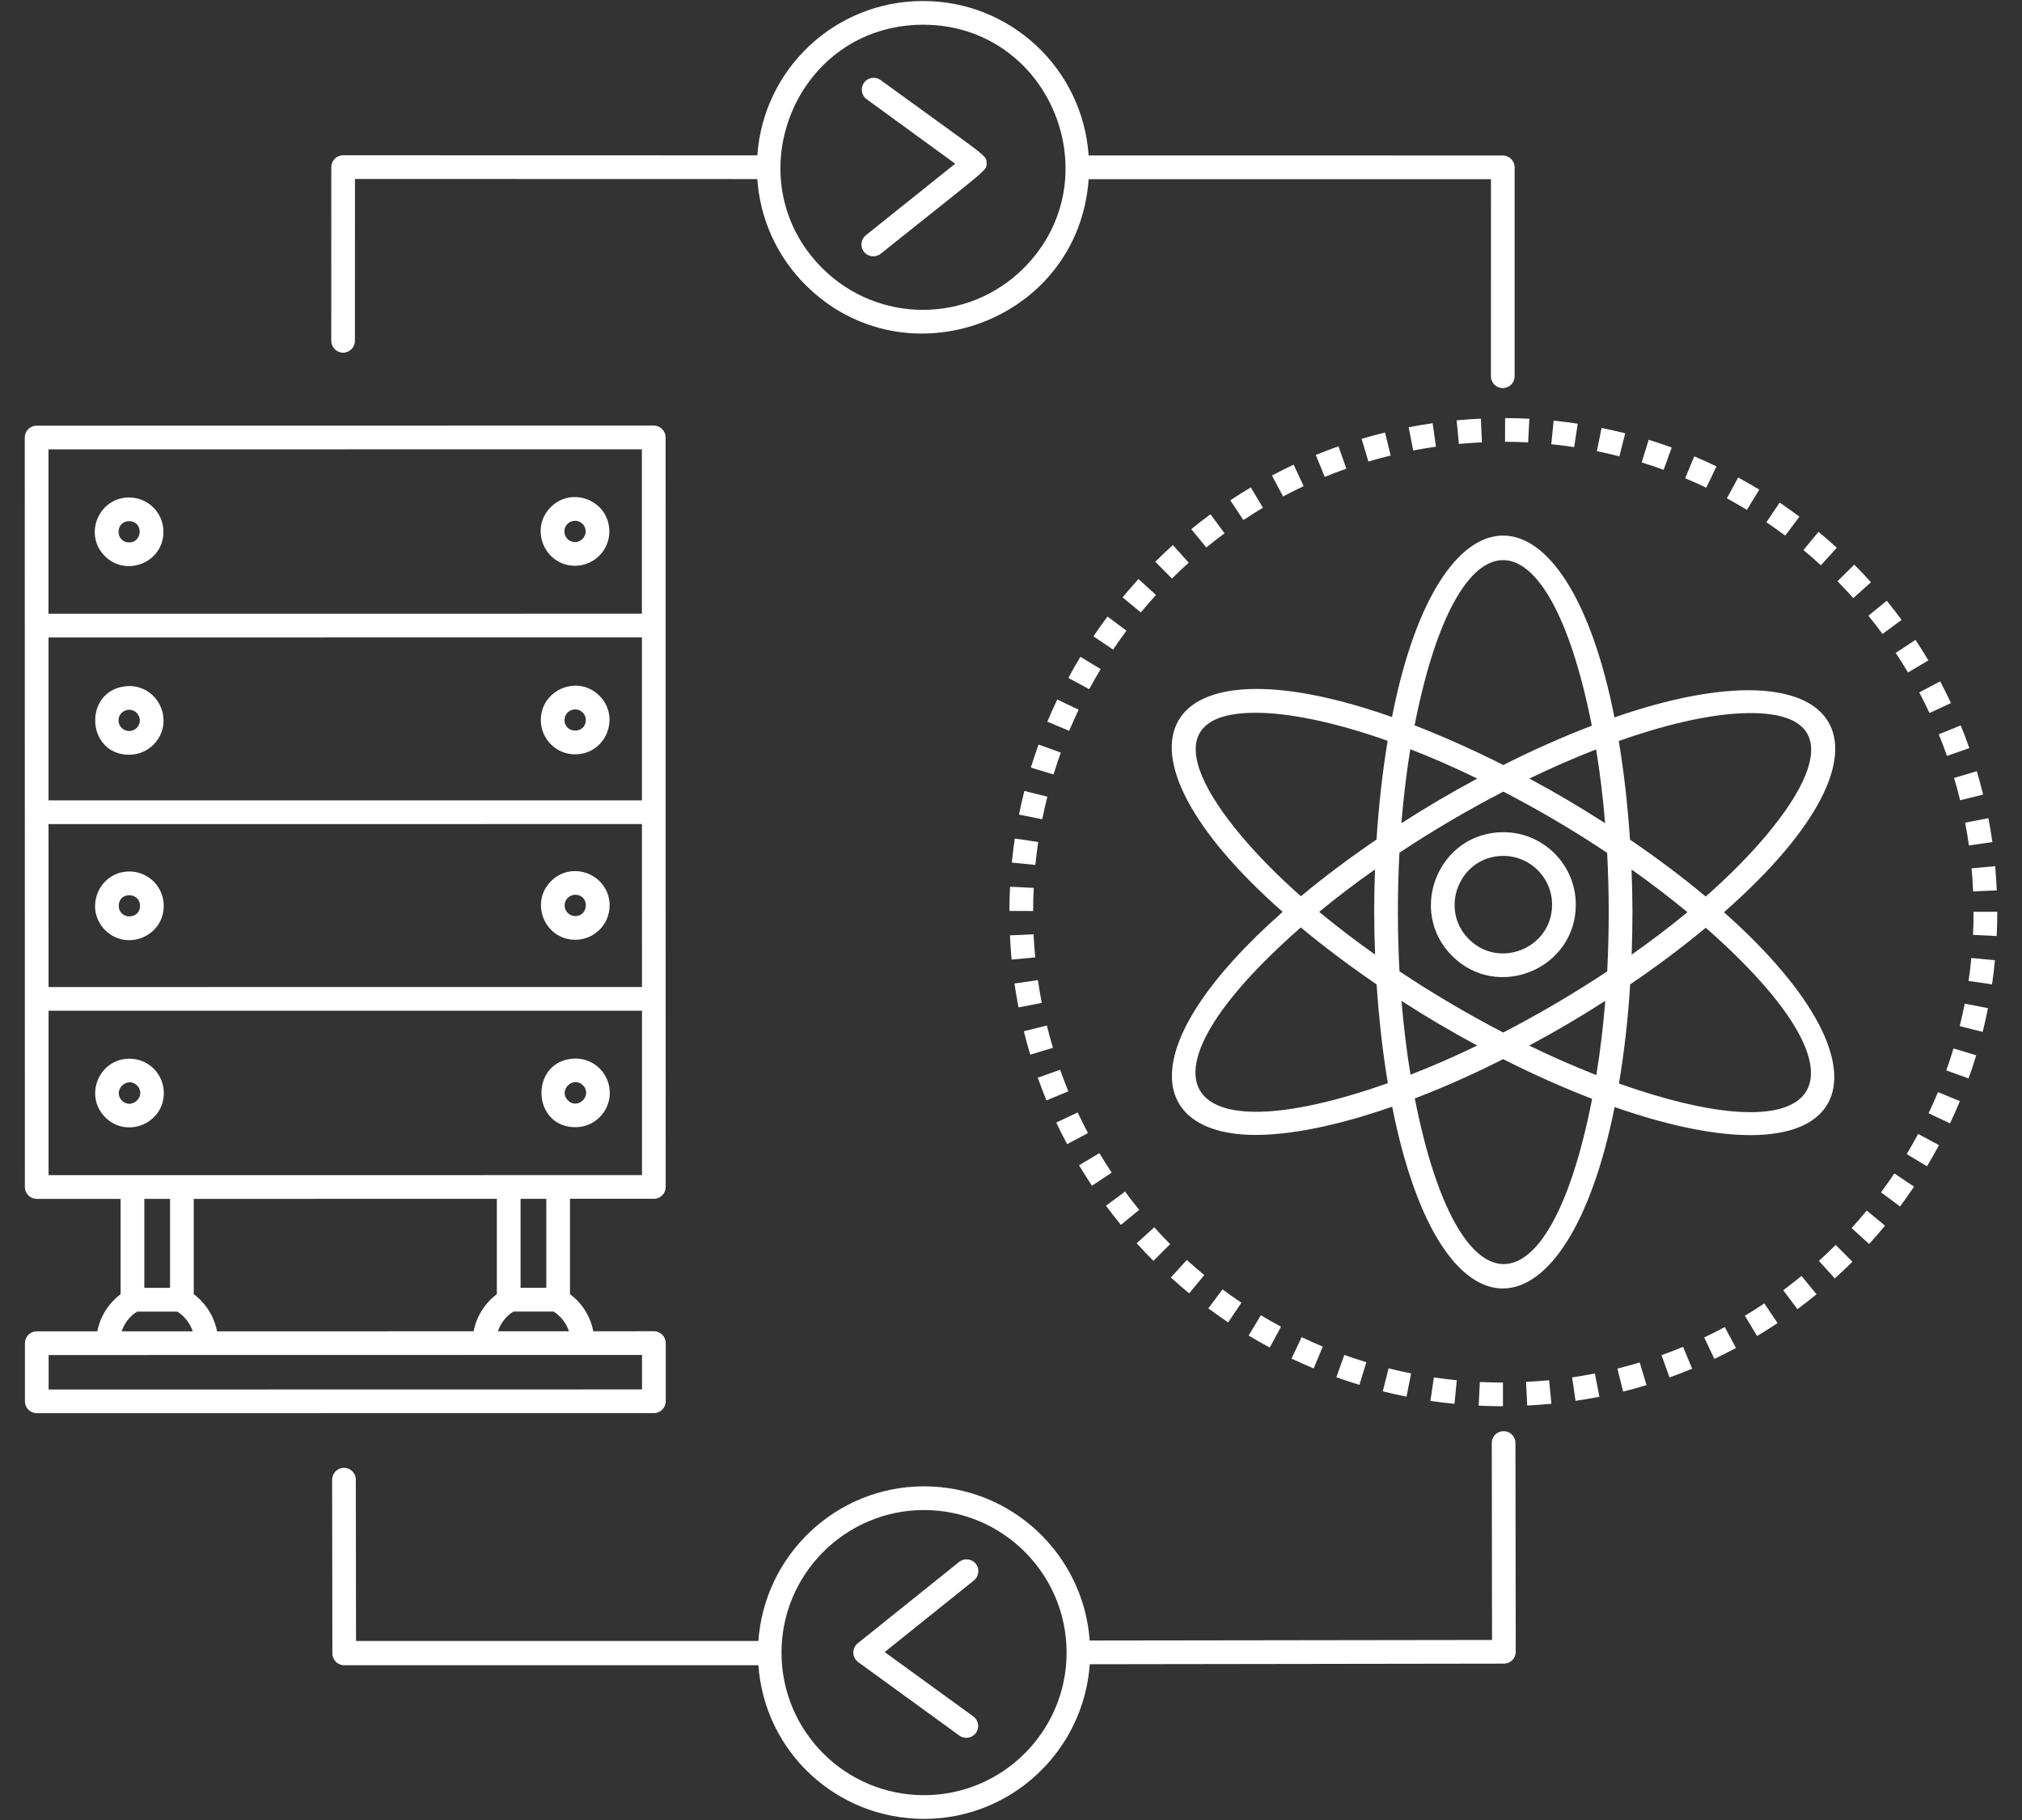 <svg width="40" height="36" viewBox="0 0 40 36" fill="none" xmlns="http://www.w3.org/2000/svg">
<rect x="0" y="0" width="40" height="36" fill="#333333" stroke="none"/>
<path d="M2.554 9.84C1.95 9.84 1.648 10.574 2.074 11C2.498 11.422 3.234 11.127 3.233 10.519C3.233 10.143 2.929 9.84 2.554 9.84ZM2.555 10.729C2.277 10.73 2.275 10.309 2.554 10.309C2.835 10.307 2.83 10.728 2.555 10.729Z" fill="white"/>
<path d="M10.895 10.031C10.466 10.461 10.776 11.191 11.376 11.191C11.757 11.189 12.055 10.881 12.054 10.511C12.054 9.904 11.318 9.607 10.895 10.031ZM11.524 10.66C11.446 10.738 11.334 10.722 11.376 10.722C11.259 10.722 11.165 10.628 11.165 10.512C11.165 10.323 11.393 10.232 11.524 10.363C11.591 10.429 11.586 10.511 11.586 10.511C11.586 10.567 11.564 10.62 11.524 10.66Z" fill="white"/>
<path d="M2.555 13.57C1.641 13.595 1.677 14.929 2.556 14.929C2.743 14.928 2.911 14.854 3.036 14.729C3.464 14.301 3.156 13.57 2.555 13.57ZM2.705 14.398C2.626 14.476 2.515 14.46 2.556 14.46C2.44 14.46 2.345 14.367 2.345 14.25C2.345 14.061 2.573 13.97 2.704 14.101C2.786 14.183 2.787 14.316 2.705 14.398Z" fill="white"/>
<path d="M10.699 14.243C10.699 14.618 11.003 14.922 11.379 14.921C11.987 14.919 12.282 14.185 11.858 13.762C11.43 13.334 10.699 13.642 10.699 14.243ZM11.168 14.242C11.168 14.054 11.396 13.963 11.527 14.093C11.594 14.16 11.589 14.242 11.589 14.242C11.589 14.52 11.168 14.521 11.168 14.242Z" fill="white"/>
<path d="M2.56 17.238C1.955 17.239 1.655 17.973 2.08 18.398C2.505 18.823 3.24 18.523 3.239 17.917C3.239 17.542 2.935 17.238 2.56 17.238ZM2.35 17.918C2.349 17.63 2.77 17.645 2.77 17.917C2.771 18.196 2.35 18.196 2.35 17.918Z" fill="white"/>
<path d="M10.9 17.43C10.475 17.855 10.776 18.589 11.381 18.589C11.762 18.587 12.06 18.28 12.06 17.909C12.059 17.308 11.326 17.003 10.9 17.43ZM11.381 18.12C11.194 18.121 11.099 17.893 11.231 17.761C11.31 17.683 11.421 17.699 11.38 17.699C11.663 17.699 11.654 18.119 11.381 18.12Z" fill="white"/>
<path d="M2.562 20.941C1.954 20.942 1.658 21.678 2.082 22.101C2.509 22.527 3.241 22.222 3.241 21.62C3.241 21.245 2.937 20.941 2.562 20.941ZM2.413 21.77C2.217 21.573 2.514 21.276 2.711 21.472C2.908 21.668 2.61 21.965 2.413 21.77Z" fill="white"/>
<path d="M11.383 20.938C10.477 20.954 10.497 22.296 11.384 22.296C11.571 22.295 11.739 22.222 11.864 22.097C12.08 21.881 12.063 21.616 12.063 21.616C12.062 21.241 11.758 20.937 11.383 20.938ZM11.235 21.765C11.038 21.569 11.336 21.272 11.532 21.468C11.728 21.664 11.433 21.963 11.235 21.765Z" fill="white"/>
<path d="M12.936 27.952C13.065 27.951 13.17 27.846 13.17 27.717L13.17 26.567C13.17 26.438 13.065 26.332 12.935 26.332L11.737 26.333C11.679 26.039 11.517 25.778 11.276 25.599L11.276 23.712C11.277 23.712 12.936 23.712 12.936 23.712C13.065 23.712 13.169 23.607 13.169 23.478C13.169 19.831 13.168 16.824 13.167 8.652C13.167 8.523 13.062 8.418 12.933 8.418L0.725 8.42C0.725 8.42 0.724 8.42 0.724 8.42C0.595 8.42 0.49 8.525 0.49 8.654C0.491 11.774 0.491 15.347 0.492 23.48C0.492 23.609 0.597 23.714 0.727 23.714L2.386 23.714L2.386 25.6C2.146 25.779 1.983 26.041 1.925 26.334C1.924 26.334 0.726 26.334 0.726 26.334C0.597 26.334 0.493 26.439 0.493 26.568L0.493 27.719C0.493 27.848 0.598 27.953 0.727 27.953L12.935 27.952C12.935 27.952 12.936 27.952 12.936 27.952ZM0.959 8.889L12.698 8.887L12.698 12.139C11 12.139 2.664 12.14 0.959 12.14L0.959 8.889ZM0.96 12.609C2.658 12.609 10.994 12.608 12.699 12.608L12.699 15.831C11.001 15.831 2.665 15.832 0.96 15.832L0.96 12.609ZM0.96 16.301C2.658 16.301 10.995 16.3 12.699 16.3L12.7 19.523C11.002 19.523 2.665 19.524 0.961 19.524L0.96 16.301ZM0.961 23.245L0.961 19.993C2.659 19.993 10.995 19.992 12.7 19.992L12.7 23.244C10.149 23.244 3.31 23.245 0.961 23.245ZM10.95 25.942C11.095 26.034 11.202 26.172 11.256 26.333L9.85 26.333C9.903 26.173 10.01 26.034 10.156 25.942H10.95ZM10.298 25.473L10.298 23.713H10.807L10.807 25.473H10.298ZM9.829 23.713L9.829 25.599C9.589 25.778 9.426 26.04 9.369 26.333L4.294 26.334C4.236 26.041 4.073 25.779 3.833 25.6L3.833 23.714L9.829 23.713ZM3.506 25.943C3.652 26.035 3.759 26.174 3.813 26.334L2.407 26.334C2.46 26.174 2.567 26.035 2.713 25.943H3.506ZM2.855 25.474L2.855 23.714C2.884 23.714 3.335 23.714 3.364 23.714L3.364 25.474H2.855ZM12.701 27.483L0.962 27.485V26.803C1.225 26.803 11.988 26.801 12.701 26.801V27.483Z" fill="white"/>
<path d="M6.787 6.976C6.916 6.976 7.021 6.871 7.021 6.742L7.022 3.54L14.981 3.542C15.037 4.332 15.367 5.068 15.933 5.634C17.908 7.61 21.338 6.367 21.536 3.544L29.495 3.545L29.494 7.442C29.494 7.572 29.599 7.677 29.728 7.677C29.858 7.677 29.963 7.572 29.963 7.442L29.963 3.311C29.963 3.181 29.859 3.076 29.729 3.076L21.536 3.075C21.416 1.355 19.988 0.015 18.25 0.02C16.518 0.024 15.102 1.361 14.982 3.073L6.788 3.071H6.787C6.658 3.072 6.554 3.176 6.554 3.306L6.553 6.742C6.553 6.871 6.658 6.976 6.787 6.976ZM18.259 0.489C20.781 0.489 22.013 3.544 20.252 5.303C19.151 6.404 17.366 6.405 16.264 5.302C14.512 3.55 15.724 0.495 18.259 0.489Z" fill="white"/>
<path d="M29.744 28.309C29.615 28.309 29.51 28.414 29.511 28.543L29.516 32.439L21.557 32.45C21.433 30.746 20.01 29.398 18.276 29.4C18.273 29.4 18.27 29.4 18.267 29.4C16.537 29.407 15.122 30.758 15.003 32.459H7.043L7.039 29.268C7.039 29.139 6.934 29.034 6.804 29.034C6.675 29.034 6.57 29.14 6.57 29.269L6.575 32.705C6.575 32.834 6.68 32.939 6.81 32.939H15.003C15.127 34.667 16.562 35.98 18.285 35.978C18.288 35.978 18.291 35.978 18.294 35.978C20.024 35.971 21.439 34.62 21.558 32.919L29.751 32.907H29.751C29.881 32.907 29.985 32.802 29.985 32.673L29.979 28.543C29.979 28.413 29.874 28.308 29.744 28.309ZM18.292 35.509C18.289 35.509 18.287 35.509 18.284 35.509C16.726 35.511 15.462 34.251 15.46 32.693C15.458 31.14 16.717 29.875 18.269 29.869C18.271 29.869 18.274 29.869 18.276 29.869C19.831 29.867 21.098 31.13 21.1 32.685C21.102 34.237 19.843 35.502 18.292 35.509Z" fill="white"/>
<path d="M25.75 26.449L25.549 26.873C25.693 26.941 25.841 27.007 25.988 27.068L26.168 26.636C26.028 26.578 25.888 26.515 25.75 26.449Z" fill="white"/>
<path d="M26.594 26.801L26.436 27.242C26.586 27.296 26.74 27.347 26.893 27.393L27.029 26.945C26.884 26.901 26.737 26.852 26.594 26.801Z" fill="white"/>
<path d="M24.943 26.016L24.701 26.417C24.837 26.499 24.978 26.579 25.119 26.655L25.341 26.242C25.207 26.17 25.073 26.094 24.943 26.016Z" fill="white"/>
<path d="M27.469 27.066L27.355 27.521C27.51 27.56 27.668 27.595 27.824 27.626L27.915 27.167C27.767 27.137 27.617 27.103 27.469 27.066Z" fill="white"/>
<path d="M28.366 27.246L28.297 27.71C28.454 27.733 28.614 27.753 28.773 27.768L28.819 27.302C28.668 27.287 28.515 27.268 28.366 27.246Z" fill="white"/>
<path d="M29.732 27.347C29.579 27.347 29.426 27.343 29.275 27.336L29.252 27.804C29.41 27.812 29.572 27.816 29.732 27.816L29.732 27.347Z" fill="white"/>
<path d="M20.719 14.275L21.151 14.456C21.21 14.315 21.273 14.174 21.338 14.038L20.915 13.836C20.847 13.979 20.781 14.127 20.719 14.275Z" fill="white"/>
<path d="M21.135 13.41L21.547 13.632C21.619 13.499 21.696 13.365 21.774 13.235L21.373 12.992C21.291 13.129 21.21 13.27 21.135 13.41Z" fill="white"/>
<path d="M22.868 11.769L22.522 11.453C22.415 11.571 22.308 11.693 22.207 11.816L22.568 12.114C22.665 11.998 22.766 11.881 22.868 11.769Z" fill="white"/>
<path d="M21.631 12.587L22.02 12.849C22.105 12.723 22.194 12.597 22.285 12.476L21.909 12.195C21.814 12.322 21.72 12.454 21.631 12.587Z" fill="white"/>
<path d="M24.184 25.504L23.904 25.88C24.032 25.975 24.164 26.068 24.296 26.157L24.558 25.768C24.432 25.684 24.306 25.595 24.184 25.504Z" fill="white"/>
<path d="M38.776 15.829L39.231 15.717C39.193 15.563 39.151 15.407 39.106 15.254L38.656 15.388C38.7 15.533 38.74 15.682 38.776 15.829Z" fill="white"/>
<path d="M33.956 9.225C33.812 9.156 33.665 9.089 33.517 9.027L33.336 9.46C33.476 9.518 33.617 9.582 33.754 9.647L33.956 9.225Z" fill="white"/>
<path d="M34.802 9.685C34.666 9.602 34.525 9.521 34.385 9.445L34.162 9.857C34.295 9.93 34.429 10.006 34.559 10.085L34.802 9.685Z" fill="white"/>
<path d="M33.071 8.852C32.92 8.797 32.767 8.746 32.614 8.699L32.477 9.147C32.621 9.192 32.767 9.241 32.911 9.293L33.071 8.852Z" fill="white"/>
<path d="M32.151 8.571C31.997 8.532 31.839 8.496 31.683 8.465L31.59 8.924C31.739 8.954 31.889 8.989 32.035 9.026L32.151 8.571Z" fill="white"/>
<path d="M35.597 10.22C35.47 10.125 35.339 10.031 35.206 9.941L34.943 10.33C35.07 10.415 35.195 10.504 35.316 10.595L35.597 10.22Z" fill="white"/>
<path d="M31.211 8.38C31.054 8.357 30.894 8.336 30.735 8.32L30.688 8.787C30.839 8.802 30.992 8.821 31.141 8.844L31.211 8.38Z" fill="white"/>
<path d="M20.393 15.183L20.841 15.32C20.885 15.176 20.934 15.029 20.985 14.886L20.545 14.727C20.49 14.877 20.439 15.031 20.393 15.183Z" fill="white"/>
<path d="M37.24 12.54L37.618 12.262C37.524 12.134 37.425 12.007 37.325 11.883L36.961 12.179C37.057 12.297 37.151 12.418 37.24 12.54Z" fill="white"/>
<path d="M36.337 10.835C36.219 10.727 36.097 10.621 35.975 10.52L35.676 10.88C35.792 10.976 35.908 11.078 36.021 11.181L36.337 10.835Z" fill="white"/>
<path d="M37.745 13.302L38.148 13.062C38.066 12.925 37.98 12.789 37.893 12.656L37.502 12.915C37.585 13.041 37.667 13.171 37.745 13.302Z" fill="white"/>
<path d="M38.17 14.104L38.595 13.906C38.527 13.762 38.455 13.617 38.381 13.477L37.967 13.696C38.037 13.829 38.106 13.967 38.17 14.104Z" fill="white"/>
<path d="M38.516 14.952L38.958 14.797C38.905 14.646 38.848 14.495 38.787 14.348L38.353 14.525C38.411 14.665 38.465 14.809 38.516 14.952Z" fill="white"/>
<path d="M37.012 11.517C36.906 11.399 36.795 11.281 36.683 11.168L36.35 11.498C36.456 11.605 36.562 11.717 36.663 11.83L37.012 11.517Z" fill="white"/>
<path d="M32.869 26.805L33.027 27.246C33.177 27.193 33.328 27.134 33.475 27.074L33.295 26.641C33.155 26.698 33.012 26.754 32.869 26.805Z" fill="white"/>
<path d="M33.713 26.455L33.914 26.879C34.058 26.811 34.202 26.738 34.342 26.663L34.12 26.25C33.988 26.321 33.85 26.39 33.713 26.455Z" fill="white"/>
<path d="M31.996 27.071L32.109 27.526C32.265 27.487 32.42 27.444 32.572 27.398L32.437 26.949C32.292 26.993 32.144 27.034 31.996 27.071Z" fill="white"/>
<path d="M34.518 26.026L34.759 26.427C34.895 26.346 35.032 26.259 35.164 26.171L34.903 25.781C34.778 25.865 34.648 25.948 34.518 26.026Z" fill="white"/>
<path d="M31.1 27.245L31.168 27.709C31.325 27.686 31.485 27.659 31.641 27.628L31.55 27.168C31.401 27.197 31.25 27.223 31.1 27.245Z" fill="white"/>
<path d="M38.95 16.723L39.414 16.657C39.392 16.5 39.365 16.34 39.335 16.184L38.875 16.272C38.904 16.421 38.929 16.573 38.95 16.723Z" fill="white"/>
<path d="M29.773 8.738C29.926 8.739 30.08 8.743 30.23 8.751L30.255 8.283C30.097 8.275 29.935 8.27 29.775 8.27L29.773 8.738Z" fill="white"/>
<path d="M39.033 17.632L39.501 17.612C39.494 17.452 39.483 17.291 39.469 17.133L39.002 17.176C39.016 17.326 39.026 17.48 39.033 17.632Z" fill="white"/>
<path d="M30.189 27.334L30.212 27.802C30.372 27.794 30.533 27.782 30.691 27.767L30.645 27.301C30.496 27.315 30.342 27.326 30.189 27.334Z" fill="white"/>
<path d="M35.277 25.52L35.557 25.896C35.685 25.801 35.812 25.702 35.935 25.601L35.638 25.238C35.521 25.334 35.399 25.429 35.277 25.52Z" fill="white"/>
<path d="M38.943 19.403L39.407 19.471C39.43 19.314 39.45 19.154 39.465 18.994L38.998 18.949C38.984 19.101 38.965 19.254 38.943 19.403Z" fill="white"/>
<path d="M38.768 20.298L39.222 20.411C39.261 20.256 39.296 20.098 39.327 19.942L38.867 19.852C38.838 20 38.804 20.15 38.768 20.298Z" fill="white"/>
<path d="M20.158 16.113L20.618 16.205C20.648 16.056 20.682 15.906 20.719 15.759L20.264 15.645C20.225 15.799 20.19 15.956 20.158 16.113Z" fill="white"/>
<path d="M38.502 21.173L38.943 21.331C38.997 21.181 39.048 21.027 39.094 20.874L38.645 20.738C38.602 20.884 38.553 21.03 38.502 21.173Z" fill="white"/>
<path d="M37.211 23.585L37.587 23.864C37.683 23.736 37.776 23.604 37.864 23.472L37.475 23.211C37.391 23.336 37.302 23.462 37.211 23.585Z" fill="white"/>
<path d="M38.152 22.02L38.576 22.221C38.645 22.076 38.71 21.928 38.771 21.781L38.338 21.602C38.28 21.741 38.218 21.882 38.152 22.02Z" fill="white"/>
<path d="M36.629 24.291L36.976 24.606C37.084 24.488 37.189 24.366 37.29 24.243L36.928 23.945C36.832 24.062 36.731 24.178 36.629 24.291Z" fill="white"/>
<path d="M35.982 24.94L36.297 25.288C36.415 25.181 36.532 25.07 36.645 24.957L36.314 24.625C36.206 24.733 36.095 24.839 35.982 24.94Z" fill="white"/>
<path d="M37.719 22.828L38.121 23.069C38.203 22.932 38.283 22.791 38.358 22.651L37.945 22.43C37.874 22.563 37.797 22.697 37.719 22.828Z" fill="white"/>
<path d="M39.042 18.035C39.042 18.188 39.038 18.342 39.031 18.492L39.499 18.515C39.507 18.357 39.511 18.195 39.511 18.035L39.042 18.035Z" fill="white"/>
<path d="M21.135 21.587C21.077 21.447 21.022 21.303 20.971 21.16L20.529 21.317C20.583 21.468 20.641 21.619 20.701 21.766L21.135 21.587Z" fill="white"/>
<path d="M20.83 20.726C20.786 20.581 20.746 20.433 20.709 20.285L20.254 20.398C20.292 20.553 20.335 20.709 20.381 20.861L20.83 20.726Z" fill="white"/>
<path d="M22.536 23.931C22.441 23.814 22.346 23.693 22.256 23.57L21.879 23.849C21.974 23.978 22.073 24.105 22.174 24.228L22.536 23.931Z" fill="white"/>
<path d="M21.992 23.195C21.908 23.068 21.826 22.938 21.748 22.809L21.346 23.049C21.427 23.185 21.513 23.322 21.602 23.454L21.992 23.195Z" fill="white"/>
<path d="M21.523 22.412C21.452 22.278 21.383 22.14 21.319 22.004L20.895 22.204C20.962 22.347 21.035 22.491 21.11 22.632L21.523 22.412Z" fill="white"/>
<path d="M20.016 17.062L20.482 17.109C20.497 16.957 20.516 16.805 20.538 16.655L20.075 16.586C20.052 16.743 20.032 16.903 20.016 17.062Z" fill="white"/>
<path d="M20.609 19.837C20.58 19.689 20.554 19.537 20.532 19.387L20.068 19.454C20.091 19.612 20.119 19.771 20.149 19.927L20.609 19.837Z" fill="white"/>
<path d="M19.969 18.019L20.438 18.02C20.438 17.867 20.442 17.713 20.45 17.563L19.981 17.539C19.973 17.697 19.969 17.859 19.969 18.019Z" fill="white"/>
<path d="M20.479 18.937C20.465 18.786 20.454 18.633 20.447 18.48L19.979 18.502C19.986 18.662 19.997 18.823 20.012 18.981L20.479 18.937Z" fill="white"/>
<path d="M27.956 8.911C28.105 8.882 28.257 8.857 28.407 8.835L28.341 8.371C28.183 8.394 28.023 8.421 27.867 8.451L27.956 8.911Z" fill="white"/>
<path d="M26.207 9.433C26.347 9.376 26.491 9.321 26.634 9.27L26.478 8.828C26.327 8.881 26.176 8.939 26.029 8.999L26.207 9.433Z" fill="white"/>
<path d="M25.382 9.82C25.515 9.749 25.653 9.68 25.79 9.616L25.591 9.191C25.447 9.259 25.302 9.331 25.162 9.406L25.382 9.82Z" fill="white"/>
<path d="M27.07 9.13C27.215 9.087 27.363 9.046 27.511 9.01L27.399 8.555C27.244 8.593 27.088 8.635 26.936 8.681L27.07 9.13Z" fill="white"/>
<path d="M28.86 8.781C29.01 8.767 29.164 8.756 29.316 8.75L29.295 8.281C29.135 8.288 28.974 8.3 28.816 8.314L28.86 8.781Z" fill="white"/>
<path d="M24.597 10.287C24.723 10.203 24.853 10.121 24.984 10.043L24.744 9.641C24.607 9.722 24.47 9.808 24.338 9.896L24.597 10.287Z" fill="white"/>
<path d="M23.149 24.609C23.042 24.502 22.936 24.39 22.834 24.277L22.486 24.592C22.594 24.71 22.705 24.828 22.817 24.94L23.149 24.609Z" fill="white"/>
<path d="M23.478 24.922L23.162 25.269C23.28 25.376 23.402 25.482 23.525 25.583L23.823 25.221C23.706 25.125 23.59 25.024 23.478 24.922Z" fill="white"/>
<path d="M23.516 11.13L23.202 10.781C23.084 10.888 22.966 10.999 22.854 11.111L23.184 11.444C23.291 11.337 23.403 11.231 23.516 11.13Z" fill="white"/>
<path d="M23.863 10.829C23.981 10.733 24.102 10.639 24.224 10.549L23.946 10.172C23.818 10.266 23.69 10.365 23.566 10.466L23.863 10.829Z" fill="white"/>
<path d="M34.104 18.044C37.964 14.651 36.437 12.626 31.938 14.19C30.988 9.39 28.478 9.402 27.537 14.183C22.893 12.546 21.628 14.734 25.374 18.037C22.364 20.698 22.717 22.456 24.853 22.449C25.713 22.446 26.727 22.174 27.541 21.891C28.502 26.751 30.995 26.616 31.941 21.898C36.687 23.553 37.754 21.282 34.104 18.044ZM25.733 18.345C26.198 18.731 26.704 19.111 27.233 19.472C27.277 20.142 27.351 20.802 27.455 21.425C23.276 22.901 22.295 21.359 25.733 18.345ZM27.202 18.882C26.803 18.599 26.433 18.316 26.096 18.037C26.44 17.754 26.809 17.472 27.201 17.197C27.18 17.764 27.179 18.28 27.202 18.882ZM27.231 16.606C26.694 16.971 26.192 17.348 25.735 17.728C24.02 16.215 22.535 14.107 24.825 14.099C25.485 14.096 26.392 14.279 27.451 14.653C27.348 15.276 27.274 15.935 27.231 16.606ZM31.753 16.283C31.263 15.968 30.796 15.691 30.255 15.4C30.703 15.183 31.145 14.991 31.575 14.823C31.65 15.278 31.71 15.766 31.753 16.283ZM31.49 14.354C30.923 14.571 30.334 14.832 29.739 15.132C29.152 14.836 28.56 14.571 27.984 14.348C28.841 9.986 30.629 9.991 31.49 14.354ZM27.899 14.819C28.323 14.984 28.766 15.177 29.225 15.4C28.679 15.693 28.21 15.971 27.723 16.283C27.765 15.764 27.825 15.275 27.899 14.819ZM27.725 19.798C28.219 20.116 28.681 20.389 29.223 20.681C28.775 20.898 28.333 21.091 27.903 21.258C27.828 20.803 27.768 20.315 27.725 19.798ZM27.988 21.727C28.555 21.511 29.142 21.25 29.736 20.95C30.335 21.253 30.926 21.516 31.496 21.735C30.643 26.102 28.848 26.088 27.988 21.727ZM31.579 21.265C31.147 21.096 30.702 20.901 30.251 20.682C30.796 20.389 31.26 20.115 31.756 19.797C31.715 20.307 31.656 20.798 31.579 21.265ZM31.794 19.214C31.154 19.639 30.473 20.042 29.737 20.424C29.031 20.056 28.349 19.655 27.685 19.213C27.645 18.459 27.642 17.671 27.684 16.867C28.352 16.424 29.028 16.027 29.74 15.658C30.438 16.02 31.103 16.41 31.793 16.869C31.833 17.627 31.836 18.406 31.794 19.214ZM34.617 14.105C36.955 14.096 35.492 16.197 33.743 17.734C33.286 17.352 32.783 16.974 32.245 16.608C32.201 15.938 32.127 15.279 32.023 14.657C32.804 14.381 33.793 14.107 34.617 14.105ZM32.276 17.199C32.668 17.476 33.038 17.759 33.382 18.043C33.045 18.321 32.676 18.602 32.278 18.883C32.3 18.279 32.298 17.759 32.276 17.199ZM32.027 21.432C32.131 20.816 32.206 20.157 32.249 19.471C32.776 19.113 33.281 18.735 33.744 18.351C37.178 21.371 36.195 22.908 32.027 21.432Z" fill="white"/>
<path d="M29.739 16.461C28.463 16.462 27.829 18.012 28.727 18.909C29.629 19.808 31.174 19.162 31.173 17.893C31.173 17.103 30.529 16.46 29.739 16.461ZM29.058 18.577C28.456 17.975 28.878 16.933 29.736 16.93C30.27 16.928 30.704 17.362 30.704 17.894C30.705 18.747 29.665 19.183 29.058 18.577Z" fill="white"/>
<path d="M19.303 30.931C19.222 30.831 19.075 30.814 18.974 30.895L16.969 32.504C16.848 32.601 16.852 32.786 16.977 32.877L18.978 34.33C19.083 34.406 19.23 34.383 19.306 34.278C19.382 34.173 19.359 34.027 19.254 33.951L17.501 32.678L19.267 31.261C19.368 31.18 19.384 31.032 19.303 30.931Z" fill="white"/>
<path d="M17.092 4.982C17.173 5.083 17.321 5.099 17.422 5.019C19.598 3.279 19.52 3.379 19.516 3.224C19.513 3.065 19.579 3.153 17.421 1.584C17.316 1.508 17.169 1.531 17.093 1.635C17.017 1.74 17.04 1.887 17.145 1.963L18.896 3.238L17.129 4.653C17.028 4.734 17.012 4.881 17.092 4.982Z" fill="white"/>
</svg>
